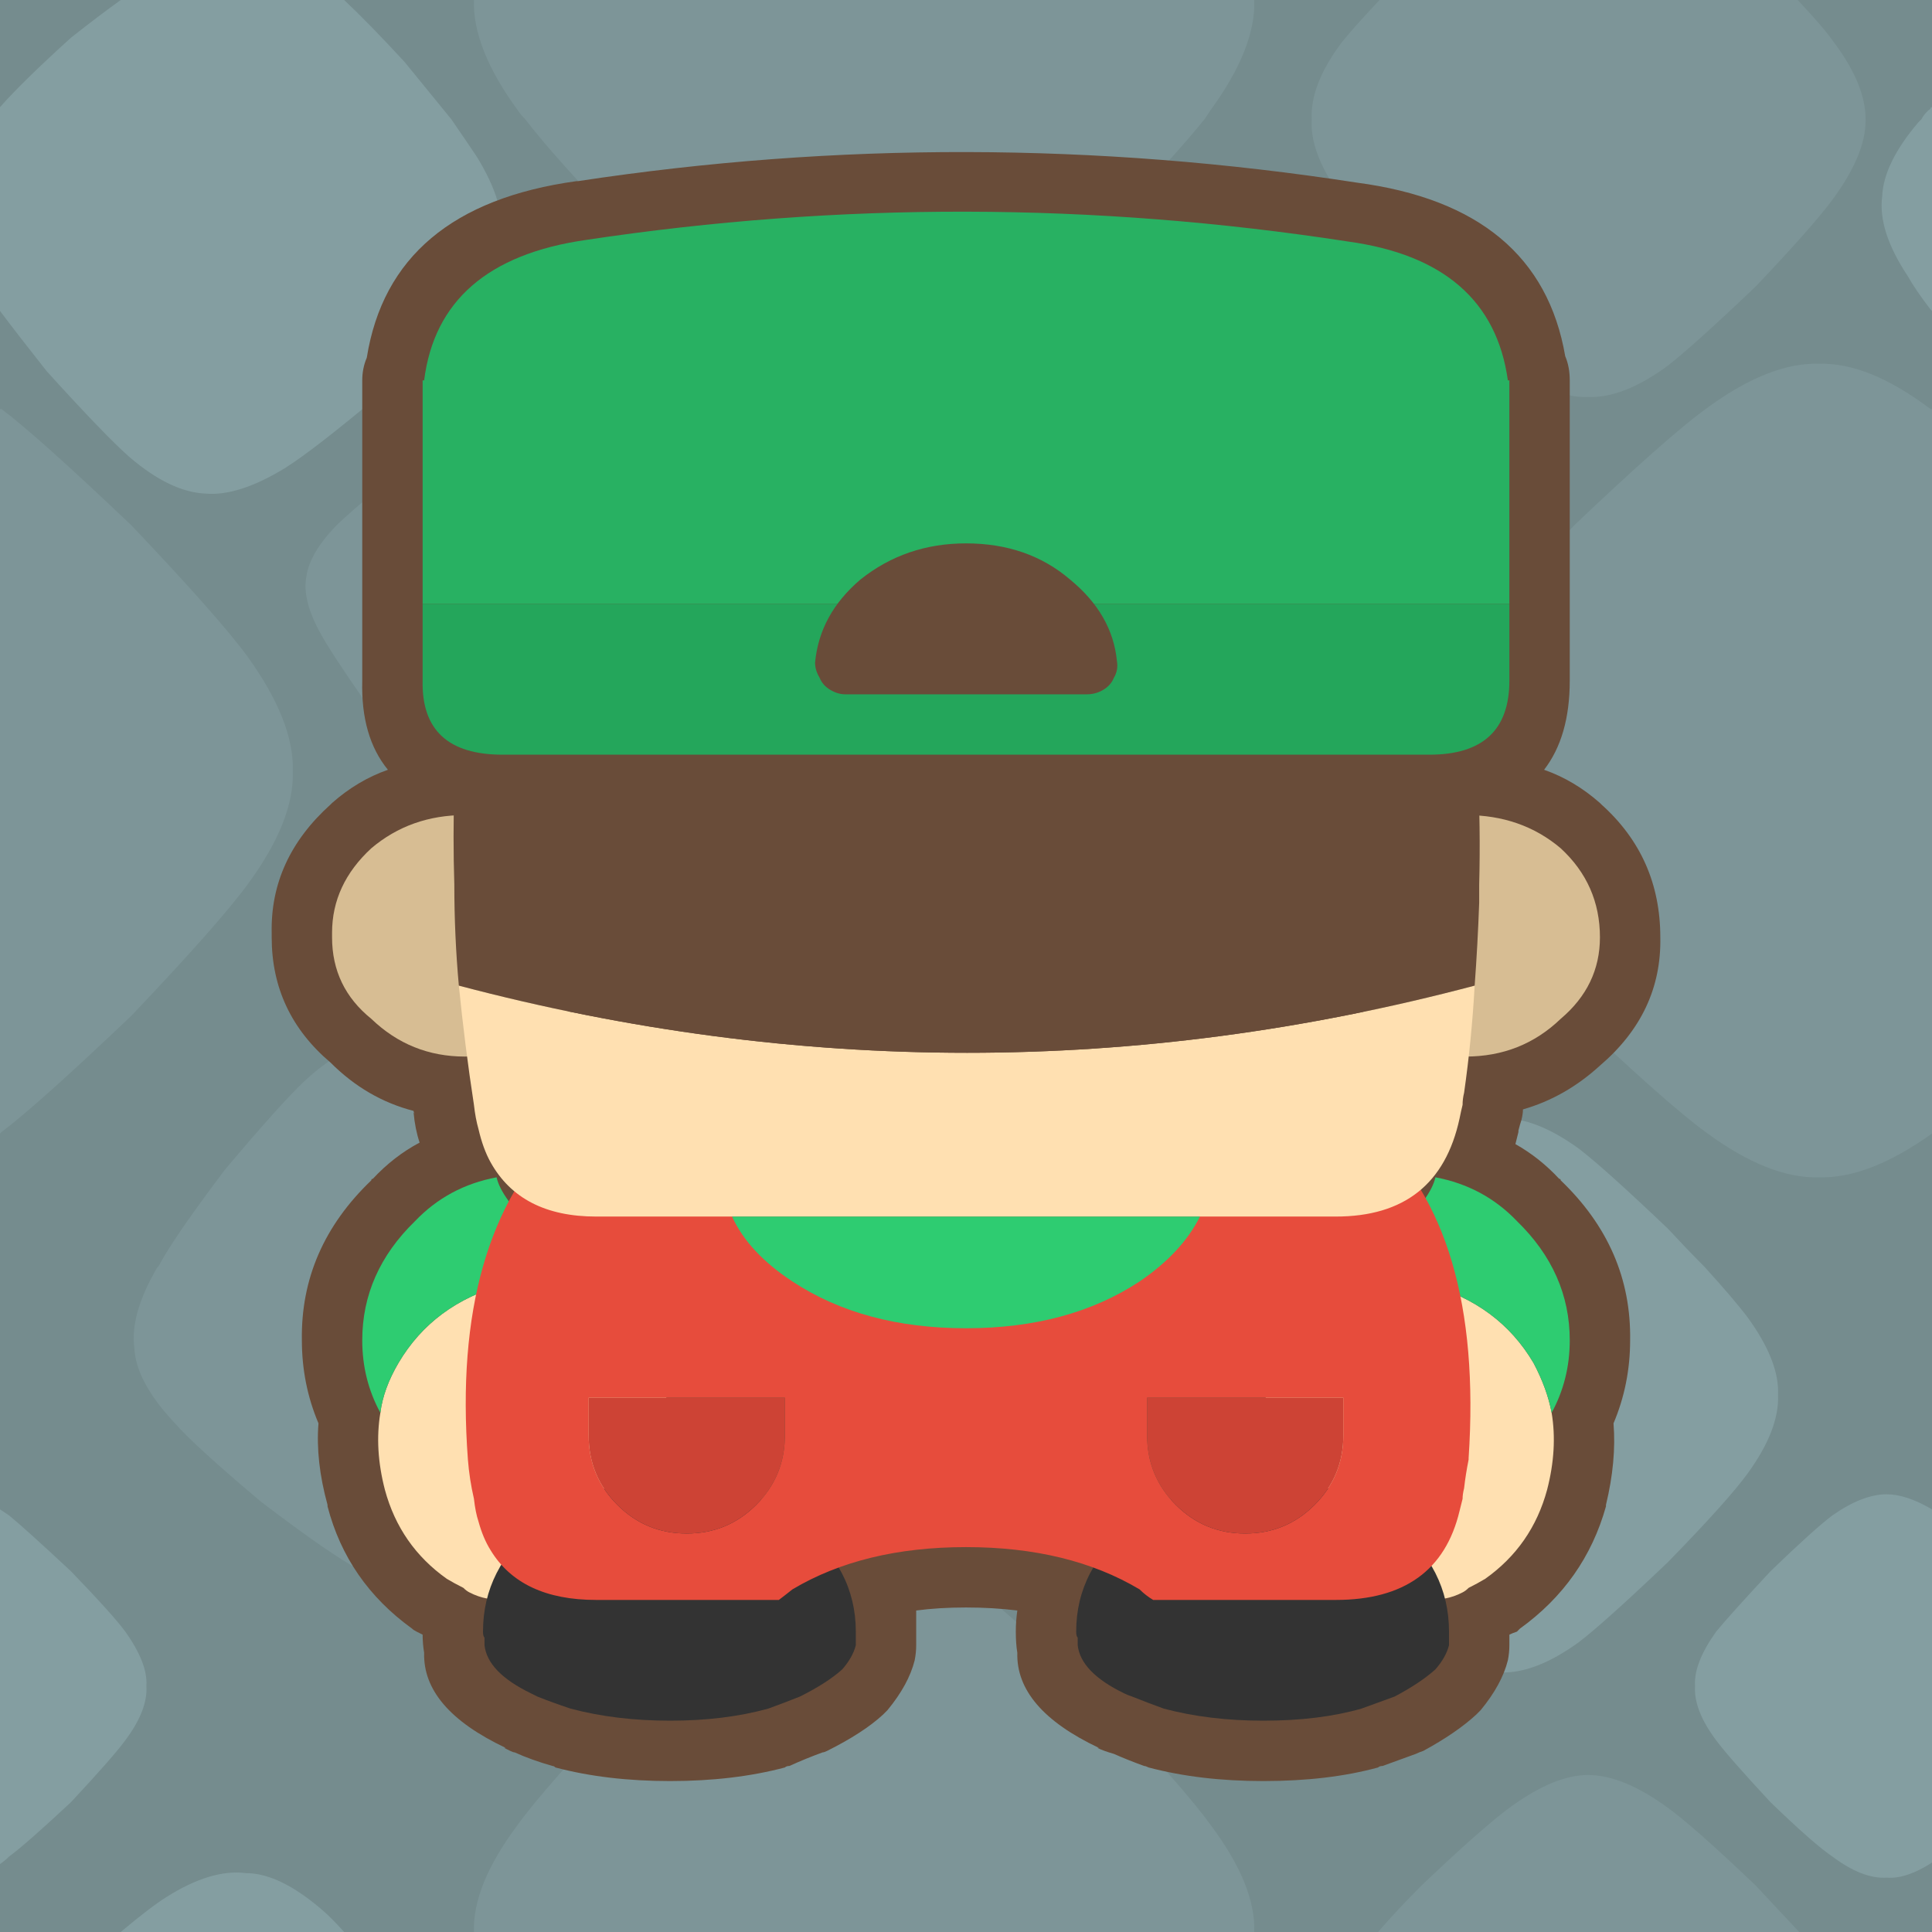 <svg xmlns="http://www.w3.org/2000/svg" viewBox="0 0 64 64">
    <g transform="translate(-884 -514)">
        <rect width="64" height="64" x="884" y="514" fill="#758C8E"/>
        <path fill="#849EA1" stroke="none" d=" M 944.7 564.2 Q 944.1 564.65 942.65 566.05 941.3 567.5 940.85 568.05 940.1 569.1 940.15 569.85 940.1 570.65 940.85 571.65 941.3 572.25 942.65 573.7 944.1 575.1 944.7 575.5 945.7 576.25 946.5 576.2 947.15 576.25 948 575.7 L 948 564 Q 947.15 563.5 946.5 563.5 945.7 563.5 944.7 564.2 M 948 517.55 Q 947.95 517.55 947.95 517.6 947.75 517.75 947.65 517.95 947.6 518 947.55 518.05 946.4 519.4 946.35 520.5 946.2 521.65 947.2 523.15 947.45 523.6 947.95 524.25 L 948 524.3 948 517.55 M 889.5 576.85 Q 888.95 577.2 888 578 L 895.4 578 Q 894.95 577.5 894.65 577.25 893.25 576.05 892.15 576.05 891 575.9 889.5 576.85 M 888.15 568.05 Q 887.75 567.5 886.35 566.05 884.85 564.65 884.3 564.2 884.15 564.1 884 564 L 884 575.75 Q 884.15 575.65 884.3 575.5 884.85 575.1 886.35 573.7 887.75 572.2 888.15 571.65 888.9 570.65 888.85 569.85 888.9 569.1 888.15 568.05 M 928.2 554.7 Q 927.55 555.4 927.05 555.95 926.05 557.05 925.6 557.65 924.5 559.1 924.55 560.2 924.5 561.35 925.6 562.8 926.25 563.7 928.2 565.75 930.25 567.7 931.15 568.4 932.6 569.45 933.7 569.4 934.85 569.45 936.3 568.4 937.15 567.75 939.25 565.75 941.25 563.7 941.9 562.8 942.95 561.35 942.9 560.2 942.95 559.1 941.9 557.65 941.45 557.05 940.45 555.95 939.9 555.4 939.25 554.7 937.15 552.7 936.3 552.05 934.85 551 933.7 551.05 932.6 551 931.15 552.05 930.25 552.75 928.2 554.7 M 928.9 523.45 Q 927.45 522.05 926.85 521.65 925.85 520.9 925.05 520.9 924.3 520.9 923.3 521.65 922.7 522.05 921.25 523.45 919.85 524.9 919.4 525.5 918.7 526.5 918.7 527.25 918.7 528.05 919.4 529.05 919.85 529.65 921.25 531.1 922.7 532.5 923.3 532.95 924.3 533.65 925.05 533.65 925.85 533.65 926.85 532.95 927.45 532.5 928.9 531.1 930.3 529.65 930.7 529.05 931.45 528.05 931.4 527.25 931.45 526.5 930.7 525.5 930.3 524.95 928.9 523.45 M 888 514 Q 887.3 514.5 886.35 515.25 884.75 516.7 884 517.55 L 884 524.3 Q 884.6 525.1 885.55 526.3 887.5 528.45 888.3 529.15 889.65 530.3 890.8 530.35 891.9 530.45 893.45 529.5 894.4 528.9 896.55 527.1 898.7 525.2 899.4 524.35 900.55 523 900.6 521.85 900.75 520.75 899.8 519.2 899.5 518.75 898.95 517.95 898.3 517.15 897.4 516.05 896.2 514.75 895.4 514 L 888 514 Z"/>
        <path fill="#7D9598" stroke="none" d=" M 931.1 576.45 Q 930.25 577.3 929.65 578 L 943.6 578 Q 942.95 577.3 942.15 576.45 940.05 574.45 939.2 573.85 937.75 572.8 936.6 572.8 935.5 572.8 934.05 573.85 933.15 574.5 931.1 576.45 M 916.25 566.55 Q 914.2 565.05 912.6 565.1 911.05 565.05 909 566.55 907.8 567.45 904.85 570.25 902.05 573.2 901.15 574.45 899.65 576.45 899.7 578 L 925.55 578 Q 925.6 576.45 924.1 574.45 923.2 573.2 920.4 570.25 917.45 567.45 916.25 566.55 M 923.9 517.95 Q 924 517.8 924.1 517.65 925.6 515.6 925.55 514 L 899.7 514 Q 899.65 515.6 901.15 517.65 901.25 517.8 901.4 517.95 902.35 519.2 904.85 521.8 907.8 524.6 909 525.5 911.05 527 912.6 526.95 914.2 527 916.25 525.5 917.45 524.6 920.4 521.8 922.9 519.2 923.9 517.95 M 948 527.55 L 947.95 527.55 Q 945.9 526 944.25 526.05 942.6 526 940.5 527.55 939.2 528.5 936.15 531.4 933.25 534.45 932.3 535.75 930.75 537.9 930.8 539.55 930.75 541.2 932.3 543.3 933.25 544.6 936.15 547.65 939.2 550.55 940.5 551.5 942.6 553.05 944.25 553 945.9 553.05 948 551.55 L 948 527.55 M 945.8 517.95 Q 945.8 516.8 944.75 515.4 944.4 514.9 943.55 514 L 929.7 514 Q 928.85 514.9 928.45 515.4 927.4 516.8 927.45 517.95 L 927.45 518 Q 927.4 519.1 928.45 520.55 929.1 521.45 931.1 523.5 933.15 525.5 934.05 526.15 935.5 527.2 936.6 527.15 937.75 527.2 939.2 526.15 940.05 525.5 942.15 523.5 944.1 521.45 944.75 520.55 945.8 519.1 945.8 518 L 945.8 517.95 M 888.35 531.4 Q 885.25 528.45 884.05 527.55 L 884 527.55 884 551.55 884.05 551.5 Q 885.25 550.6 888.35 547.65 891.25 544.6 892.2 543.3 893.75 541.2 893.7 539.55 893.75 537.9 892.2 535.75 891.25 534.45 888.35 531.4 M 908.45 537.05 Q 905.35 539.9 904.35 541.15 902.65 543.2 902.6 544.85 902.45 546.45 903.9 548.7 904.75 550 907.5 553.25 909 554.9 910.1 555.95 911 556.9 911.6 557.35 913.65 559 915.25 559.05 916.9 559.2 919.15 557.8 919.95 557.25 921.6 555.95 922.5 555.2 923.7 554.2 926.75 551.35 927.8 550.1 929.5 548.05 929.55 546.4 929.7 544.75 928.25 542.55 927.4 541.25 924.65 538 921.8 534.9 920.55 533.9 918.5 532.2 916.85 532.15 915.2 532 913 533.45 911.65 534.3 908.45 537.05 M 903 528.7 Q 902.1 527.8 901.35 527.7 900.6 527.6 899.5 528.15 898.85 528.5 897.2 529.65 895.65 530.9 895.1 531.45 894.25 532.35 894.15 533.1 894 533.85 894.6 534.95 894.95 535.6 896.1 537.25 897.3 538.85 897.85 539.35 898.75 540.25 899.5 540.3 900.3 540.45 901.35 539.85 902.05 539.5 903.65 538.35 905.25 537.1 905.75 536.6 906.65 535.7 906.7 534.95 906.85 534.15 906.3 533.1 905.95 532.45 904.8 530.8 903.55 529.2 903 528.7 M 889.25 555.95 L 889.2 556 Q 888.3 557.55 888.45 558.65 888.5 559.75 889.75 561.1 890.45 561.9 892.65 563.75 894.95 565.5 895.9 566 897.45 566.9 898.55 566.75 899.7 566.65 901 565.45 901.8 564.7 903.65 562.5 905.4 560.25 905.95 559.3 906.85 557.75 906.65 556.6 906.65 556.3 906.55 555.95 906.25 555.1 905.35 554.15 904.6 553.35 902.45 551.55 900.15 549.8 899.2 549.25 897.65 548.35 896.55 548.5 895.4 548.6 894.1 549.8 893.3 550.55 891.45 552.75 889.75 555 889.25 555.95 Z"/>
    </g>
    <g transform="translate(-292 -440)">
        <path fill="#694C39" stroke="none" d="
M 311.1 446
Q 304.95 446.85 304.15 451.85 304 452.2 304 452.6
L 304 462.55
Q 303.95 464.4 304.85 465.5 303.85 465.85 303 466.6
L 302.95 466.65
Q 300.95 468.45 301 470.9
L 301 471.05
Q 301 473.55 302.95 475.2 304.15 476.4 305.7 476.8 305.7 476.847 305.75 476.9
L 305.7 476.85
Q 305.75 477.4 305.9 477.85 305.05 478.3 304.35 479.05 304.3 479.05 304.3 479.1 301.95 481.35 302 484.4 302 485.85 302.55 487.15 302.45 488.4 302.85 489.85
L 302.85 489.9
Q 303.5 492.4 305.65 493.95 305.7 494 305.8 494.05 305.9 494.1 306 494.15 306 494.45 306.05 494.75 306 496.6 308.75 497.9
L 308.7 497.9
Q 308.8 497.95 308.9 498 309 498.05 309.05 498.05 309.6 498.3 310.3 498.5 310.35 498.5 310.4 498.55 312.1 499 314.2 499 316.3 499 318 498.55 318.05 498.5 318.15 498.5 318.7 498.25 319.25 498.05 319.3 498.05 319.4 498 320.6 497.4 321.25 496.8 321.35 496.7 321.4 496.65 322.1 495.8 322.3 495 322.35 494.75 322.35 494.5 322.35 494.4 322.35 494.25 322.35 494.2 322.35 494.05 322.35 493.7 322.35 493.35 323.1 493.25 324 493.25 324.9 493.25 325.7 493.35 325.65 493.7 325.65 494.05 325.65 494.45 325.7 494.75 325.65 496.6 328.4 497.9
L 328.35 497.9
Q 328.55 498 328.9 498.1 329.35 498.3 329.9 498.5 329.95 498.5 330.05 498.55 331.75 499 333.85 499 336 499 337.65 498.55 337.7 498.5 337.8 498.5 338.35 498.3 338.9 498.1 339 498.05 339.15 498 340.25 497.4 340.9 496.8 341 496.7 341.05 496.65 341.75 495.8 341.95 495 342 494.75 342 494.5 342 494.4 342 494.25 342 494.2 342 494.15 342.1 494.1 342.25 494.05 342.3 494 342.35 493.95 344.5 492.4 345.2 489.9
L 345.2 489.85
Q 345.55 488.4 345.45 487.15 346 485.85 346 484.4 346.05 481.35 343.7 479.1 343.7 479.05 343.65 479.05 343 478.35 342.2 477.9 342.25 477.7 342.3 477.5
L 342.3 477.45
Q 342.35 477.25 342.4 477.1 342.45 476.9 342.45 476.75 343.85 476.35 345 475.3 347.05 473.55 347 471.05 347 468.4 345.05 466.65
L 345 466.6
Q 344.15 465.85 343.15 465.5 344 464.4 344 462.55
L 344 452.6
Q 344 452.15 343.85 451.8 343 446.85 336.95 446.05 324 444.05 311.15 446
L 311.1 446 Z"/>
        <path fill="#FFE0B1" stroke="none" d="
M 312.8 483.15
Q 312.5 483 312.25 482.9 310.5 482.05 308.7 482.55 306.35 483.2 305.2 485.15 304.7 486 304.6 486.8 304.4 488 304.75 489.35 305.25 491.2 306.8 492.3 307.05 492.45 307.35 492.6 307.45 492.7 307.55 492.75 308.7 493.35 310.2 492.45 311.85 491.55 312.95 489.55 314.1 487.65 314.1 485.7 314.05 483.95 313 483.3 312.95 483.25 312.9 483.25 312.85 483.2 312.8 483.15 Z"/>
        <path fill="#2ECC71" stroke="none" d="
M 308.45 479
Q 306.85 479.3 305.75 480.45 304 482.15 304 484.4 304 485.7 304.6 486.8 304.7 486 305.2 485.15 306.35 483.2 308.7 482.55 310.5 482.05 312.25 482.9 312.5 483 312.8 483.15 308.75 480.35 308.45 479 Z"/>
        <path fill="#FFE0B1" stroke="none" d="
M 343.4 486.8
Q 343.25 486 342.8 485.15 341.65 483.2 339.3 482.55 337.5 482.05 335.75 482.9 335.5 483 335.2 483.15 335.15 483.2 335.1 483.25 335.05 483.25 335 483.3 333.95 483.95 333.9 485.7 333.9 487.65 335.05 489.55 336.15 491.55 337.8 492.45 339.3 493.35 340.45 492.75 340.55 492.7 340.65 492.6 340.95 492.45 341.2 492.3 342.75 491.2 343.25 489.35 343.6 488 343.4 486.8 Z"/>
        <path fill="#2ECC71" stroke="none" d="
M 342.25 480.45
Q 341.15 479.3 339.55 479 339.25 480.35 335.2 483.15 335.5 483 335.75 482.9 337.5 482.05 339.3 482.55 341.65 483.2 342.8 485.15 343.25 486 343.4 486.8 344 485.7 344 484.4 344 482.15 342.25 480.45 Z"/>
        <path fill="#333333" stroke="none" d="
M 314.2 489
Q 311.65 489 309.8 490.5 308 491.95 308 494.05 308 494.2 308.05 494.25 308.05 494.4 308.05 494.5 308.15 495.4 309.6 496.1 309.7 496.15 309.8 496.2 310.3 496.4 310.9 496.6 312.4 497 314.2 497 316 497 317.45 496.6 318 496.4 318.5 496.2 319.4 495.75 319.9 495.3 320.25 494.9 320.35 494.5 320.35 494.4 320.35 494.25 320.35 494.2 320.35 494.05 320.35 491.95 318.5 490.5 316.75 489 314.2 489 Z"/>
        <path fill="#333333" stroke="none" d="
M 338.2 490.5
Q 336.4 489 333.85 489 331.3 489 329.5 490.5 327.65 491.95 327.65 494.05 327.65 494.2 327.7 494.25 327.7 494.4 327.7 494.5 327.8 495.4 329.25 496.1 329.35 496.15 329.5 496.2 330 496.4 330.55 496.6 332.05 497 333.85 497 335.7 497 337.1 496.6 337.65 496.4 338.2 496.2 339.05 495.75 339.55 495.3 339.9 494.9 340 494.5 340 494.4 340 494.25 340 494.2 340 494.05 340 491.95 338.2 490.5 Z"/>
        <path fill="#E74C3C" stroke="none" d="
M 307.7 489.65
Q 307.75 490.1 307.85 490.4 308 490.95 308.25 491.35 309.25 493 311.75 493
L 317.8 493
Q 318 492.85 318.25 492.65 320.6 491.25 324 491.25 327.4 491.25 329.75 492.65 329.95 492.85 330.2 493
L 336.25 493
Q 339.65 493 340.35 490.05 340.4 489.85 340.45 489.65 340.45 489.5 340.5 489.3 340.55 488.85 340.65 488.35
L 340.65 488.3
Q 341.15 480.75 337.45 477.45
L 310.6 477.45
Q 306.95 481 307.5 488.35 307.55 489 307.7 489.65
M 312.45 489.85
Q 311.5 488.9 311.5 487.55
L 311.5 486.3 318 486.3 318 487.55
Q 318 488.9 317.05 489.85 316.1 490.8 314.75 490.8 313.4 490.8 312.45 489.85
M 330.95 489.85
Q 330 488.9 330 487.55
L 330 486.3 336.5 486.3 336.5 487.55
Q 336.5 488.9 335.55 489.85 334.6 490.8 333.25 490.8 331.9 490.8 330.95 489.85 Z"/>
        <path fill="#CD4335" stroke="none" d="
M 330 487.55
Q 330 488.9 330.95 489.85 331.9 490.8 333.25 490.8 334.6 490.8 335.55 489.85 336.5 488.9 336.5 487.55
L 336.5 486.3 330 486.3 330 487.55
M 311.5 487.55
Q 311.5 488.9 312.45 489.85 313.4 490.8 314.75 490.8 316.1 490.8 317.05 489.85 318 488.9 318 487.55
L 318 486.3 311.5 486.3 311.5 487.55 Z"/>
        <path fill="#D7BD93" stroke="none" d="
M 343.7 468.1
Q 342.4 467 340.55 467 338.7 467 337.4 468.1 336.15 469.3 336.1 470.9
L 336.1 471.05
Q 336.15 472.7 337.4 473.75 338.7 475 340.55 475 342.4 475 343.7 473.75 345 472.65 345 471.05 345 469.3 343.7 468.1
M 307.4 467
Q 305.6 467 304.3 468.1 303 469.3 303 470.9
L 303 471.05
Q 303 472.7 304.3 473.75 305.6 475 307.4 475 309.25 475 310.55 473.75 311.85 472.65 311.85 471.05 311.85 469.3 310.55 468.1 309.25 467 307.4 467 Z"/>
        <path fill="#FFE0B1" stroke="none" d="
M 311.75 480.3
L 316.25 480.3 331.75 480.3 336.25 480.3
Q 339.65 480.3 340.35 477.05 340.4 476.8 340.45 476.6 340.45 476.4 340.5 476.2 340.75 474.45 340.85 472.65 324.05 477.1 307.2 472.65 307.4 474.65 307.7 476.6 307.75 477.05 307.85 477.4 308 478.05 308.25 478.5 309.25 480.3 311.75 480.3 Z"/>
        <path fill="#2ECC71" stroke="none" d="
M 316.25 480.3
Q 316.8 481.5 318.25 482.45 320.6 484 324 484 327.4 484 329.75 482.45 331.15 481.5 331.75 480.3
L 316.25 480.3 Z"/>
        <path fill="#694C39" stroke="none" d="
M 311.75 456
Q 309.85 456 308.8 457.1 307.9 458.05 307.7 459.75 307.2 462.95 307.05 466.15 307 467.7 307.05 469.3 307.05 471 307.2 472.65 324.05 477.1 340.85 472.65 340.95 471.3 341 469.9 341 469.6 341 469.3 341.05 467.4 340.95 465.5 340.75 462.6 340.4 459.65 340.15 458.05 339.3 457.1 338.25 456 336.25 456
L 311.75 456 Z"/>
        <path fill="#28B162" stroke="none" d="
M 306 452.6
L 306 460 342 460 342 452.6 341.95 452.6
Q 341.4 448.65 336.65 448 324 446.05 311.4 447.95 306.55 448.65 306.05 452.6
L 306 452.6 Z"/>
        <path fill="#24A65B" stroke="none" d="
M 306 462.55
Q 305.95 465 308.65 465
L 339.35 465
Q 342 465 342 462.55
L 342 460 306 460 306 462.55 Z"/>
        <path fill="#694C39" stroke="none" d="
M 320.5 459.2
Q 319.15 460.35 319 461.95 319 462.2 319.15 462.45 319.25 462.7 319.5 462.85 319.75 463 320 463
L 328 463
Q 328.3 463 328.55 462.85 328.8 462.7 328.9 462.45 329.05 462.2 329 461.9 328.85 460.35 327.45 459.2 326.05 458 324 458 322 458 320.5 459.2 Z"/>
    </g>
</svg>
